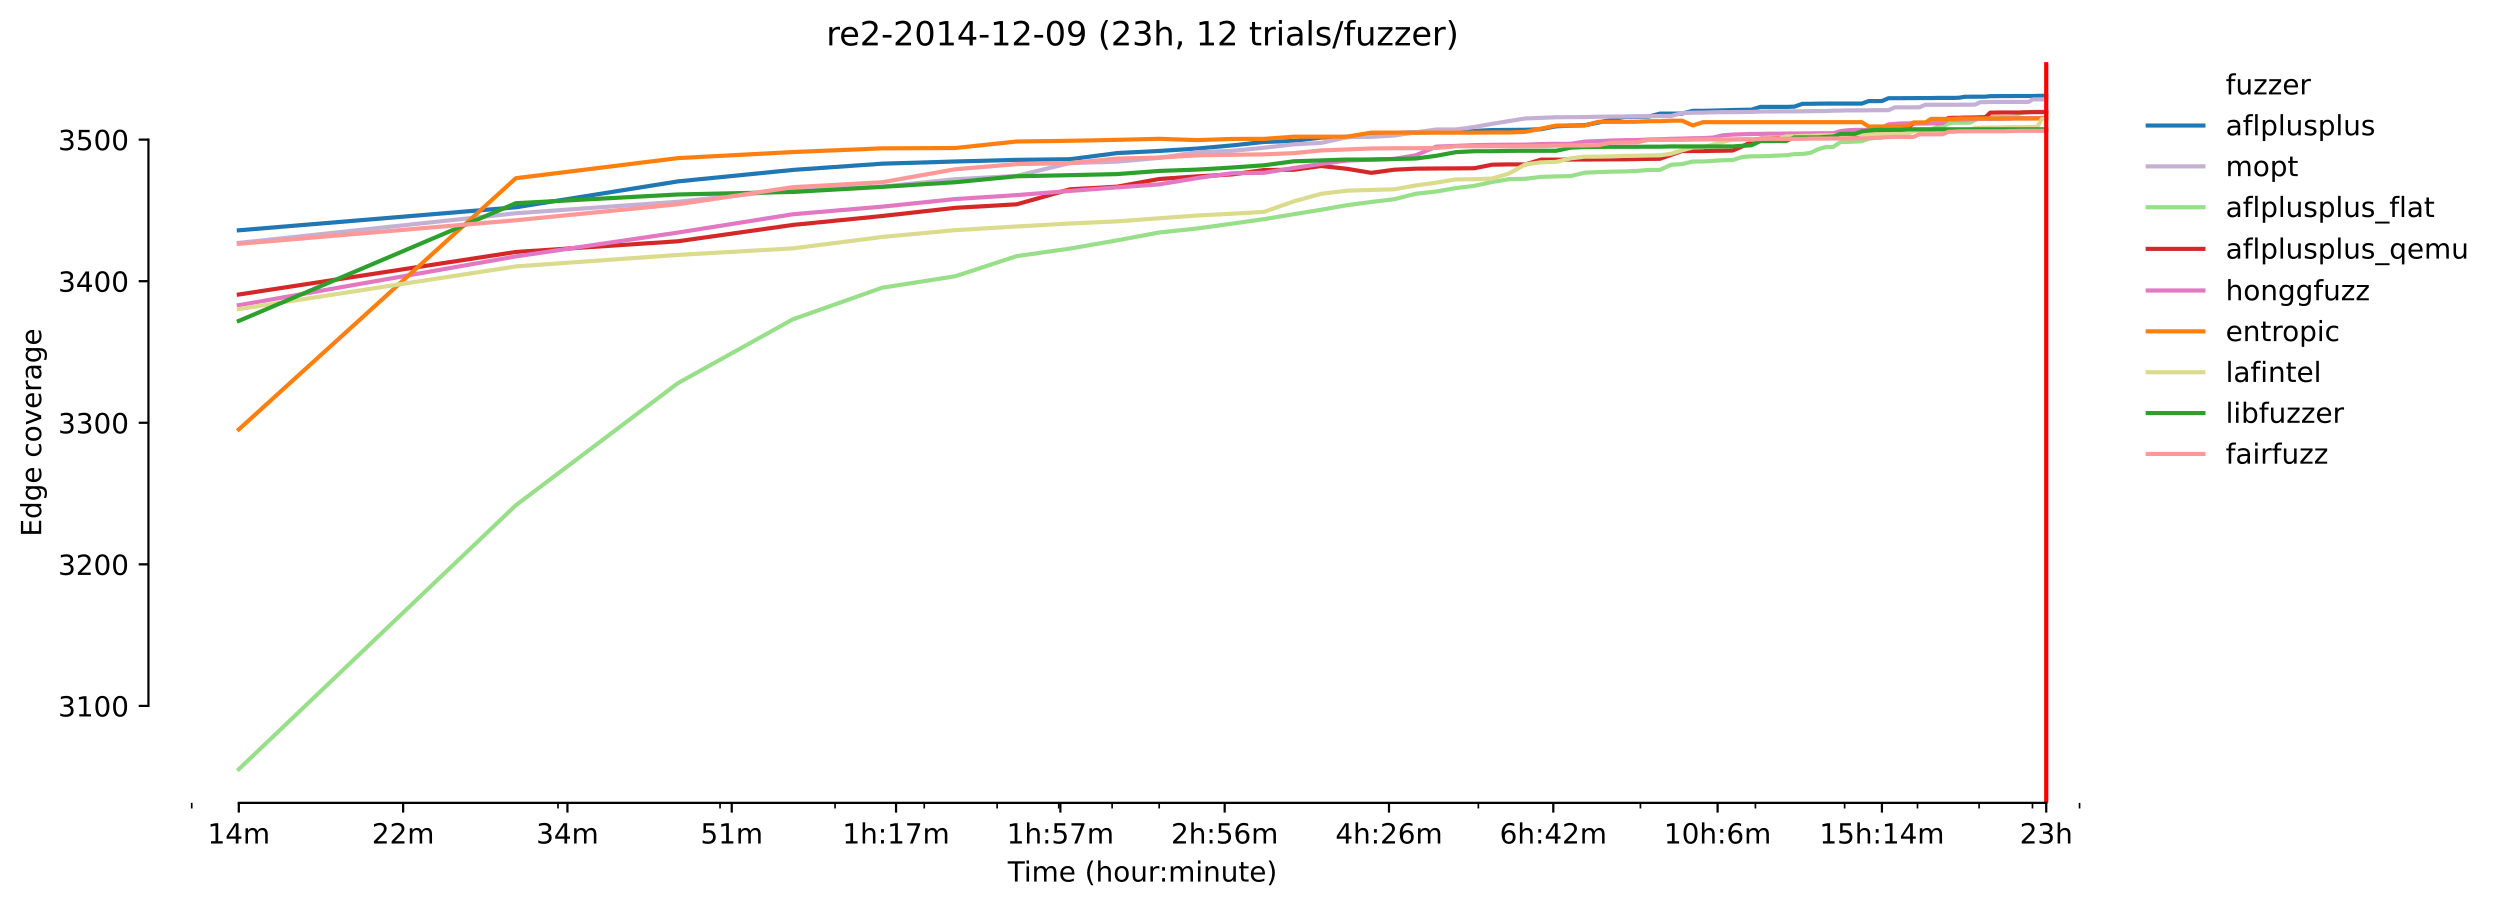 <?xml version="1.0" encoding="utf-8" standalone="no"?>
<!DOCTYPE svg PUBLIC "-//W3C//DTD SVG 1.1//EN"
  "http://www.w3.org/Graphics/SVG/1.1/DTD/svg11.dtd">
<!-- Created with matplotlib (https://matplotlib.org/) -->
<svg height="325.986pt" version="1.1" viewBox="0 0 898.121 325.986" width="898.121pt" xmlns="http://www.w3.org/2000/svg" xmlns:xlink="http://www.w3.org/1999/xlink">
 <defs>
  <style type="text/css">*{stroke-linecap:butt;stroke-linejoin:round;}</style>
 </defs>
 <g id="figure_1">
  <g id="patch_1">
   <path d="M 0 325.986 
L 898.121 325.986 
L 898.121 0 
L 0 0 
z
" style="fill:#ffffff;"/>
  </g>
  <g id="axes_1">
   <g id="patch_2">
    <path d="M 53.328 288.43 
L 767.568 288.43 
L 767.568 22.318 
L 53.328 22.318 
z
" style="fill:#ffffff;"/>
   </g>
   <g id="matplotlib.axis_1">
    <g id="xtick_1">
     <g id="line2d_1">
      <defs>
       <path d="M 0 0 
L 0 3.5 
" id="m99aea143a4" style="stroke:#000000;stroke-width:0.8;"/>
      </defs>
      <g>
       <use style="stroke:#000000;stroke-width:0.8;" x="85.794" xlink:href="#m99aea143a4" y="288.43"/>
      </g>
     </g>
     <g id="text_1">
      <!-- 14m -->
      <g transform="translate(74.561 303.029)scale(0.1 -0.1)">
       <defs>
        <path d="M 12.406 8.297 
L 28.516 8.297 
L 28.516 63.922 
L 10.984 60.406 
L 10.984 69.391 
L 28.422 72.906 
L 38.281 72.906 
L 38.281 8.297 
L 54.391 8.297 
L 54.391 0 
L 12.406 0 
z
" id="DejaVuSans-49"/>
        <path d="M 37.797 64.312 
L 12.891 25.391 
L 37.797 25.391 
z
M 35.203 72.906 
L 47.609 72.906 
L 47.609 25.391 
L 58.016 25.391 
L 58.016 17.188 
L 47.609 17.188 
L 47.609 0 
L 37.797 0 
L 37.797 17.188 
L 4.891 17.188 
L 4.891 26.703 
z
" id="DejaVuSans-52"/>
        <path d="M 52 44.188 
Q 55.375 50.25 60.062 53.125 
Q 64.75 56 71.094 56 
Q 79.641 56 84.281 50.016 
Q 88.922 44.047 88.922 33.016 
L 88.922 0 
L 79.891 0 
L 79.891 32.719 
Q 79.891 40.578 77.094 44.375 
Q 74.312 48.188 68.609 48.188 
Q 61.625 48.188 57.562 43.547 
Q 53.516 38.922 53.516 30.906 
L 53.516 0 
L 44.484 0 
L 44.484 32.719 
Q 44.484 40.625 41.703 44.406 
Q 38.922 48.188 33.109 48.188 
Q 26.219 48.188 22.156 43.531 
Q 18.109 38.875 18.109 30.906 
L 18.109 0 
L 9.078 0 
L 9.078 54.688 
L 18.109 54.688 
L 18.109 46.188 
Q 21.188 51.219 25.484 53.609 
Q 29.781 56 35.688 56 
Q 41.656 56 45.828 52.969 
Q 50 49.953 52 44.188 
z
" id="DejaVuSans-109"/>
       </defs>
       <use xlink:href="#DejaVuSans-49"/>
       <use x="63.623" xlink:href="#DejaVuSans-52"/>
       <use x="127.246" xlink:href="#DejaVuSans-109"/>
      </g>
     </g>
    </g>
    <g id="xtick_2">
     <g id="line2d_2">
      <g>
       <use style="stroke:#000000;stroke-width:0.8;" x="144.822" xlink:href="#m99aea143a4" y="288.43"/>
      </g>
     </g>
     <g id="text_2">
      <!-- 22m -->
      <g transform="translate(133.589 303.029)scale(0.1 -0.1)">
       <defs>
        <path d="M 19.188 8.297 
L 53.609 8.297 
L 53.609 0 
L 7.328 0 
L 7.328 8.297 
Q 12.938 14.109 22.625 23.891 
Q 32.328 33.688 34.812 36.531 
Q 39.547 41.844 41.422 45.531 
Q 43.312 49.219 43.312 52.781 
Q 43.312 58.594 39.234 62.25 
Q 35.156 65.922 28.609 65.922 
Q 23.969 65.922 18.812 64.312 
Q 13.672 62.703 7.812 59.422 
L 7.812 69.391 
Q 13.766 71.781 18.938 73 
Q 24.125 74.219 28.422 74.219 
Q 39.75 74.219 46.484 68.547 
Q 53.219 62.891 53.219 53.422 
Q 53.219 48.922 51.531 44.891 
Q 49.859 40.875 45.406 35.406 
Q 44.188 33.984 37.641 27.219 
Q 31.109 20.453 19.188 8.297 
z
" id="DejaVuSans-50"/>
       </defs>
       <use xlink:href="#DejaVuSans-50"/>
       <use x="63.623" xlink:href="#DejaVuSans-50"/>
       <use x="127.246" xlink:href="#DejaVuSans-109"/>
      </g>
     </g>
    </g>
    <g id="xtick_3">
     <g id="line2d_3">
      <g>
       <use style="stroke:#000000;stroke-width:0.8;" x="203.85" xlink:href="#m99aea143a4" y="288.43"/>
      </g>
     </g>
     <g id="text_3">
      <!-- 34m -->
      <g transform="translate(192.617 303.029)scale(0.1 -0.1)">
       <defs>
        <path d="M 40.578 39.312 
Q 47.656 37.797 51.625 33 
Q 55.609 28.219 55.609 21.188 
Q 55.609 10.406 48.188 4.484 
Q 40.766 -1.422 27.094 -1.422 
Q 22.516 -1.422 17.656 -0.516 
Q 12.797 0.391 7.625 2.203 
L 7.625 11.719 
Q 11.719 9.328 16.594 8.109 
Q 21.484 6.891 26.812 6.891 
Q 36.078 6.891 40.938 10.547 
Q 45.797 14.203 45.797 21.188 
Q 45.797 27.641 41.281 31.266 
Q 36.766 34.906 28.719 34.906 
L 20.219 34.906 
L 20.219 43.016 
L 29.109 43.016 
Q 36.375 43.016 40.234 45.922 
Q 44.094 48.828 44.094 54.297 
Q 44.094 59.906 40.109 62.906 
Q 36.141 65.922 28.719 65.922 
Q 24.656 65.922 20.016 65.031 
Q 15.375 64.156 9.812 62.312 
L 9.812 71.094 
Q 15.438 72.656 20.344 73.438 
Q 25.25 74.219 29.594 74.219 
Q 40.828 74.219 47.359 69.109 
Q 53.906 64.016 53.906 55.328 
Q 53.906 49.266 50.438 45.094 
Q 46.969 40.922 40.578 39.312 
z
" id="DejaVuSans-51"/>
       </defs>
       <use xlink:href="#DejaVuSans-51"/>
       <use x="63.623" xlink:href="#DejaVuSans-52"/>
       <use x="127.246" xlink:href="#DejaVuSans-109"/>
      </g>
     </g>
    </g>
    <g id="xtick_4">
     <g id="line2d_4">
      <g>
       <use style="stroke:#000000;stroke-width:0.8;" x="262.878" xlink:href="#m99aea143a4" y="288.43"/>
      </g>
     </g>
     <g id="text_4">
      <!-- 51m -->
      <g transform="translate(251.646 303.029)scale(0.1 -0.1)">
       <defs>
        <path d="M 10.797 72.906 
L 49.516 72.906 
L 49.516 64.594 
L 19.828 64.594 
L 19.828 46.734 
Q 21.969 47.469 24.109 47.828 
Q 26.266 48.188 28.422 48.188 
Q 40.625 48.188 47.75 41.5 
Q 54.891 34.812 54.891 23.391 
Q 54.891 11.625 47.562 5.094 
Q 40.234 -1.422 26.906 -1.422 
Q 22.312 -1.422 17.547 -0.641 
Q 12.797 0.141 7.719 1.703 
L 7.719 11.625 
Q 12.109 9.234 16.797 8.062 
Q 21.484 6.891 26.703 6.891 
Q 35.156 6.891 40.078 11.328 
Q 45.016 15.766 45.016 23.391 
Q 45.016 31 40.078 35.438 
Q 35.156 39.891 26.703 39.891 
Q 22.75 39.891 18.812 39.016 
Q 14.891 38.141 10.797 36.281 
z
" id="DejaVuSans-53"/>
       </defs>
       <use xlink:href="#DejaVuSans-53"/>
       <use x="63.623" xlink:href="#DejaVuSans-49"/>
       <use x="127.246" xlink:href="#DejaVuSans-109"/>
      </g>
     </g>
    </g>
    <g id="xtick_5">
     <g id="line2d_5">
      <g>
       <use style="stroke:#000000;stroke-width:0.8;" x="321.907" xlink:href="#m99aea143a4" y="288.43"/>
      </g>
     </g>
     <g id="text_5">
      <!-- 1h:17m -->
      <g transform="translate(302.639 303.029)scale(0.1 -0.1)">
       <defs>
        <path d="M 54.891 33.016 
L 54.891 0 
L 45.906 0 
L 45.906 32.719 
Q 45.906 40.484 42.875 44.328 
Q 39.844 48.188 33.797 48.188 
Q 26.516 48.188 22.312 43.547 
Q 18.109 38.922 18.109 30.906 
L 18.109 0 
L 9.078 0 
L 9.078 75.984 
L 18.109 75.984 
L 18.109 46.188 
Q 21.344 51.125 25.703 53.562 
Q 30.078 56 35.797 56 
Q 45.219 56 50.047 50.172 
Q 54.891 44.344 54.891 33.016 
z
" id="DejaVuSans-104"/>
        <path d="M 11.719 12.406 
L 22.016 12.406 
L 22.016 0 
L 11.719 0 
z
M 11.719 51.703 
L 22.016 51.703 
L 22.016 39.312 
L 11.719 39.312 
z
" id="DejaVuSans-58"/>
        <path d="M 8.203 72.906 
L 55.078 72.906 
L 55.078 68.703 
L 28.609 0 
L 18.312 0 
L 43.219 64.594 
L 8.203 64.594 
z
" id="DejaVuSans-55"/>
       </defs>
       <use xlink:href="#DejaVuSans-49"/>
       <use x="63.623" xlink:href="#DejaVuSans-104"/>
       <use x="127.002" xlink:href="#DejaVuSans-58"/>
       <use x="160.693" xlink:href="#DejaVuSans-49"/>
       <use x="224.316" xlink:href="#DejaVuSans-55"/>
       <use x="287.939" xlink:href="#DejaVuSans-109"/>
      </g>
     </g>
    </g>
    <g id="xtick_6">
     <g id="line2d_6">
      <g>
       <use style="stroke:#000000;stroke-width:0.8;" x="380.935" xlink:href="#m99aea143a4" y="288.43"/>
      </g>
     </g>
     <g id="text_6">
      <!-- 1h:57m -->
      <g transform="translate(361.668 303.029)scale(0.1 -0.1)">
       <use xlink:href="#DejaVuSans-49"/>
       <use x="63.623" xlink:href="#DejaVuSans-104"/>
       <use x="127.002" xlink:href="#DejaVuSans-58"/>
       <use x="160.693" xlink:href="#DejaVuSans-53"/>
       <use x="224.316" xlink:href="#DejaVuSans-55"/>
       <use x="287.939" xlink:href="#DejaVuSans-109"/>
      </g>
     </g>
    </g>
    <g id="xtick_7">
     <g id="line2d_7">
      <g>
       <use style="stroke:#000000;stroke-width:0.8;" x="439.963" xlink:href="#m99aea143a4" y="288.43"/>
      </g>
     </g>
     <g id="text_7">
      <!-- 2h:56m -->
      <g transform="translate(420.696 303.029)scale(0.1 -0.1)">
       <defs>
        <path d="M 33.016 40.375 
Q 26.375 40.375 22.484 35.828 
Q 18.609 31.297 18.609 23.391 
Q 18.609 15.531 22.484 10.953 
Q 26.375 6.391 33.016 6.391 
Q 39.656 6.391 43.531 10.953 
Q 47.406 15.531 47.406 23.391 
Q 47.406 31.297 43.531 35.828 
Q 39.656 40.375 33.016 40.375 
z
M 52.594 71.297 
L 52.594 62.312 
Q 48.875 64.062 45.094 64.984 
Q 41.312 65.922 37.594 65.922 
Q 27.828 65.922 22.672 59.328 
Q 17.531 52.734 16.797 39.406 
Q 19.672 43.656 24.016 45.922 
Q 28.375 48.188 33.594 48.188 
Q 44.578 48.188 50.953 41.516 
Q 57.328 34.859 57.328 23.391 
Q 57.328 12.156 50.688 5.359 
Q 44.047 -1.422 33.016 -1.422 
Q 20.359 -1.422 13.672 8.266 
Q 6.984 17.969 6.984 36.375 
Q 6.984 53.656 15.188 63.938 
Q 23.391 74.219 37.203 74.219 
Q 40.922 74.219 44.703 73.484 
Q 48.484 72.75 52.594 71.297 
z
" id="DejaVuSans-54"/>
       </defs>
       <use xlink:href="#DejaVuSans-50"/>
       <use x="63.623" xlink:href="#DejaVuSans-104"/>
       <use x="127.002" xlink:href="#DejaVuSans-58"/>
       <use x="160.693" xlink:href="#DejaVuSans-53"/>
       <use x="224.316" xlink:href="#DejaVuSans-54"/>
       <use x="287.939" xlink:href="#DejaVuSans-109"/>
      </g>
     </g>
    </g>
    <g id="xtick_8">
     <g id="line2d_8">
      <g>
       <use style="stroke:#000000;stroke-width:0.8;" x="498.991" xlink:href="#m99aea143a4" y="288.43"/>
      </g>
     </g>
     <g id="text_8">
      <!-- 4h:26m -->
      <g transform="translate(479.724 303.029)scale(0.1 -0.1)">
       <use xlink:href="#DejaVuSans-52"/>
       <use x="63.623" xlink:href="#DejaVuSans-104"/>
       <use x="127.002" xlink:href="#DejaVuSans-58"/>
       <use x="160.693" xlink:href="#DejaVuSans-50"/>
       <use x="224.316" xlink:href="#DejaVuSans-54"/>
       <use x="287.939" xlink:href="#DejaVuSans-109"/>
      </g>
     </g>
    </g>
    <g id="xtick_9">
     <g id="line2d_9">
      <g>
       <use style="stroke:#000000;stroke-width:0.8;" x="558.02" xlink:href="#m99aea143a4" y="288.43"/>
      </g>
     </g>
     <g id="text_9">
      <!-- 6h:42m -->
      <g transform="translate(538.752 303.029)scale(0.1 -0.1)">
       <use xlink:href="#DejaVuSans-54"/>
       <use x="63.623" xlink:href="#DejaVuSans-104"/>
       <use x="127.002" xlink:href="#DejaVuSans-58"/>
       <use x="160.693" xlink:href="#DejaVuSans-52"/>
       <use x="224.316" xlink:href="#DejaVuSans-50"/>
       <use x="287.939" xlink:href="#DejaVuSans-109"/>
      </g>
     </g>
    </g>
    <g id="xtick_10">
     <g id="line2d_10">
      <g>
       <use style="stroke:#000000;stroke-width:0.8;" x="617.048" xlink:href="#m99aea143a4" y="288.43"/>
      </g>
     </g>
     <g id="text_10">
      <!-- 10h:6m -->
      <g transform="translate(597.781 303.029)scale(0.1 -0.1)">
       <defs>
        <path d="M 31.781 66.406 
Q 24.172 66.406 20.328 58.906 
Q 16.5 51.422 16.5 36.375 
Q 16.5 21.391 20.328 13.891 
Q 24.172 6.391 31.781 6.391 
Q 39.453 6.391 43.281 13.891 
Q 47.125 21.391 47.125 36.375 
Q 47.125 51.422 43.281 58.906 
Q 39.453 66.406 31.781 66.406 
z
M 31.781 74.219 
Q 44.047 74.219 50.516 64.516 
Q 56.984 54.828 56.984 36.375 
Q 56.984 17.969 50.516 8.266 
Q 44.047 -1.422 31.781 -1.422 
Q 19.531 -1.422 13.062 8.266 
Q 6.594 17.969 6.594 36.375 
Q 6.594 54.828 13.062 64.516 
Q 19.531 74.219 31.781 74.219 
z
" id="DejaVuSans-48"/>
       </defs>
       <use xlink:href="#DejaVuSans-49"/>
       <use x="63.623" xlink:href="#DejaVuSans-48"/>
       <use x="127.246" xlink:href="#DejaVuSans-104"/>
       <use x="190.625" xlink:href="#DejaVuSans-58"/>
       <use x="224.316" xlink:href="#DejaVuSans-54"/>
       <use x="287.939" xlink:href="#DejaVuSans-109"/>
      </g>
     </g>
    </g>
    <g id="xtick_11">
     <g id="line2d_11">
      <g>
       <use style="stroke:#000000;stroke-width:0.8;" x="676.076" xlink:href="#m99aea143a4" y="288.43"/>
      </g>
     </g>
     <g id="text_11">
      <!-- 15h:14m -->
      <g transform="translate(653.628 303.029)scale(0.1 -0.1)">
       <use xlink:href="#DejaVuSans-49"/>
       <use x="63.623" xlink:href="#DejaVuSans-53"/>
       <use x="127.246" xlink:href="#DejaVuSans-104"/>
       <use x="190.625" xlink:href="#DejaVuSans-58"/>
       <use x="224.316" xlink:href="#DejaVuSans-49"/>
       <use x="287.939" xlink:href="#DejaVuSans-52"/>
       <use x="351.562" xlink:href="#DejaVuSans-109"/>
      </g>
     </g>
    </g>
    <g id="xtick_12">
     <g id="line2d_12">
      <g>
       <use style="stroke:#000000;stroke-width:0.8;" x="735.104" xlink:href="#m99aea143a4" y="288.43"/>
      </g>
     </g>
     <g id="text_12">
      <!-- 23h -->
      <g transform="translate(725.573 303.029)scale(0.1 -0.1)">
       <use xlink:href="#DejaVuSans-50"/>
       <use x="63.623" xlink:href="#DejaVuSans-51"/>
       <use x="127.246" xlink:href="#DejaVuSans-104"/>
      </g>
     </g>
    </g>
    <g id="xtick_13">
     <g id="line2d_13">
      <defs>
       <path d="M 0 0 
L 0 2 
" id="m4ac1188269" style="stroke:#000000;stroke-width:0.6;"/>
      </defs>
      <g>
       <use style="stroke:#000000;stroke-width:0.6;" x="68.88" xlink:href="#m4ac1188269" y="288.43"/>
      </g>
     </g>
    </g>
    <g id="xtick_14">
     <g id="line2d_14">
      <g>
       <use style="stroke:#000000;stroke-width:0.6;" x="200.456" xlink:href="#m4ac1188269" y="288.43"/>
      </g>
     </g>
    </g>
    <g id="xtick_15">
     <g id="line2d_15">
      <g>
       <use style="stroke:#000000;stroke-width:0.6;" x="258.679" xlink:href="#m4ac1188269" y="288.43"/>
      </g>
     </g>
    </g>
    <g id="xtick_16">
     <g id="line2d_16">
      <g>
       <use style="stroke:#000000;stroke-width:0.6;" x="299.989" xlink:href="#m4ac1188269" y="288.43"/>
      </g>
     </g>
    </g>
    <g id="xtick_17">
     <g id="line2d_17">
      <g>
       <use style="stroke:#000000;stroke-width:0.6;" x="332.031" xlink:href="#m4ac1188269" y="288.43"/>
      </g>
     </g>
    </g>
    <g id="xtick_18">
     <g id="line2d_18">
      <g>
       <use style="stroke:#000000;stroke-width:0.6;" x="358.212" xlink:href="#m4ac1188269" y="288.43"/>
      </g>
     </g>
    </g>
    <g id="xtick_19">
     <g id="line2d_19">
      <g>
       <use style="stroke:#000000;stroke-width:0.6;" x="380.347" xlink:href="#m4ac1188269" y="288.43"/>
      </g>
     </g>
    </g>
    <g id="xtick_20">
     <g id="line2d_20">
      <g>
       <use style="stroke:#000000;stroke-width:0.6;" x="399.522" xlink:href="#m4ac1188269" y="288.43"/>
      </g>
     </g>
    </g>
    <g id="xtick_21">
     <g id="line2d_21">
      <g>
       <use style="stroke:#000000;stroke-width:0.6;" x="416.435" xlink:href="#m4ac1188269" y="288.43"/>
      </g>
     </g>
    </g>
    <g id="xtick_22">
     <g id="line2d_22">
      <g>
       <use style="stroke:#000000;stroke-width:0.6;" x="531.097" xlink:href="#m4ac1188269" y="288.43"/>
      </g>
     </g>
    </g>
    <g id="xtick_23">
     <g id="line2d_23">
      <g>
       <use style="stroke:#000000;stroke-width:0.6;" x="589.32" xlink:href="#m4ac1188269" y="288.43"/>
      </g>
     </g>
    </g>
    <g id="xtick_24">
     <g id="line2d_24">
      <g>
       <use style="stroke:#000000;stroke-width:0.6;" x="630.63" xlink:href="#m4ac1188269" y="288.43"/>
      </g>
     </g>
    </g>
    <g id="xtick_25">
     <g id="line2d_25">
      <g>
       <use style="stroke:#000000;stroke-width:0.6;" x="662.672" xlink:href="#m4ac1188269" y="288.43"/>
      </g>
     </g>
    </g>
    <g id="xtick_26">
     <g id="line2d_26">
      <g>
       <use style="stroke:#000000;stroke-width:0.6;" x="688.853" xlink:href="#m4ac1188269" y="288.43"/>
      </g>
     </g>
    </g>
    <g id="xtick_27">
     <g id="line2d_27">
      <g>
       <use style="stroke:#000000;stroke-width:0.6;" x="710.988" xlink:href="#m4ac1188269" y="288.43"/>
      </g>
     </g>
    </g>
    <g id="xtick_28">
     <g id="line2d_28">
      <g>
       <use style="stroke:#000000;stroke-width:0.6;" x="730.163" xlink:href="#m4ac1188269" y="288.43"/>
      </g>
     </g>
    </g>
    <g id="xtick_29">
     <g id="line2d_29">
      <g>
       <use style="stroke:#000000;stroke-width:0.6;" x="747.076" xlink:href="#m4ac1188269" y="288.43"/>
      </g>
     </g>
    </g>
    <g id="text_13">
     <!-- Time (hour:minute) -->
     <g transform="translate(362.041 316.707)scale(0.1 -0.1)">
      <defs>
       <path d="M -0.297 72.906 
L 61.375 72.906 
L 61.375 64.594 
L 35.5 64.594 
L 35.5 0 
L 25.594 0 
L 25.594 64.594 
L -0.297 64.594 
z
" id="DejaVuSans-84"/>
       <path d="M 9.422 54.688 
L 18.406 54.688 
L 18.406 0 
L 9.422 0 
z
M 9.422 75.984 
L 18.406 75.984 
L 18.406 64.594 
L 9.422 64.594 
z
" id="DejaVuSans-105"/>
       <path d="M 56.203 29.594 
L 56.203 25.203 
L 14.891 25.203 
Q 15.484 15.922 20.484 11.062 
Q 25.484 6.203 34.422 6.203 
Q 39.594 6.203 44.453 7.469 
Q 49.312 8.734 54.109 11.281 
L 54.109 2.781 
Q 49.266 0.734 44.188 -0.344 
Q 39.109 -1.422 33.891 -1.422 
Q 20.797 -1.422 13.156 6.188 
Q 5.516 13.812 5.516 26.812 
Q 5.516 40.234 12.766 48.109 
Q 20.016 56 32.328 56 
Q 43.359 56 49.781 48.891 
Q 56.203 41.797 56.203 29.594 
z
M 47.219 32.234 
Q 47.125 39.594 43.094 43.984 
Q 39.062 48.391 32.422 48.391 
Q 24.906 48.391 20.391 44.141 
Q 15.875 39.891 15.188 32.172 
z
" id="DejaVuSans-101"/>
       <path id="DejaVuSans-32"/>
       <path d="M 31 75.875 
Q 24.469 64.656 21.281 53.656 
Q 18.109 42.672 18.109 31.391 
Q 18.109 20.125 21.312 9.062 
Q 24.516 -2 31 -13.188 
L 23.188 -13.188 
Q 15.875 -1.703 12.234 9.375 
Q 8.594 20.453 8.594 31.391 
Q 8.594 42.281 12.203 53.312 
Q 15.828 64.359 23.188 75.875 
z
" id="DejaVuSans-40"/>
       <path d="M 30.609 48.391 
Q 23.391 48.391 19.188 42.75 
Q 14.984 37.109 14.984 27.297 
Q 14.984 17.484 19.156 11.844 
Q 23.344 6.203 30.609 6.203 
Q 37.797 6.203 41.984 11.859 
Q 46.188 17.531 46.188 27.297 
Q 46.188 37.016 41.984 42.703 
Q 37.797 48.391 30.609 48.391 
z
M 30.609 56 
Q 42.328 56 49.016 48.375 
Q 55.719 40.766 55.719 27.297 
Q 55.719 13.875 49.016 6.219 
Q 42.328 -1.422 30.609 -1.422 
Q 18.844 -1.422 12.172 6.219 
Q 5.516 13.875 5.516 27.297 
Q 5.516 40.766 12.172 48.375 
Q 18.844 56 30.609 56 
z
" id="DejaVuSans-111"/>
       <path d="M 8.5 21.578 
L 8.5 54.688 
L 17.484 54.688 
L 17.484 21.922 
Q 17.484 14.156 20.5 10.266 
Q 23.531 6.391 29.594 6.391 
Q 36.859 6.391 41.078 11.031 
Q 45.312 15.672 45.312 23.688 
L 45.312 54.688 
L 54.297 54.688 
L 54.297 0 
L 45.312 0 
L 45.312 8.406 
Q 42.047 3.422 37.719 1 
Q 33.406 -1.422 27.688 -1.422 
Q 18.266 -1.422 13.375 4.438 
Q 8.5 10.297 8.5 21.578 
z
M 31.109 56 
z
" id="DejaVuSans-117"/>
       <path d="M 41.109 46.297 
Q 39.594 47.172 37.812 47.578 
Q 36.031 48 33.891 48 
Q 26.266 48 22.188 43.047 
Q 18.109 38.094 18.109 28.812 
L 18.109 0 
L 9.078 0 
L 9.078 54.688 
L 18.109 54.688 
L 18.109 46.188 
Q 20.953 51.172 25.484 53.578 
Q 30.031 56 36.531 56 
Q 37.453 56 38.578 55.875 
Q 39.703 55.766 41.062 55.516 
z
" id="DejaVuSans-114"/>
       <path d="M 54.891 33.016 
L 54.891 0 
L 45.906 0 
L 45.906 32.719 
Q 45.906 40.484 42.875 44.328 
Q 39.844 48.188 33.797 48.188 
Q 26.516 48.188 22.312 43.547 
Q 18.109 38.922 18.109 30.906 
L 18.109 0 
L 9.078 0 
L 9.078 54.688 
L 18.109 54.688 
L 18.109 46.188 
Q 21.344 51.125 25.703 53.562 
Q 30.078 56 35.797 56 
Q 45.219 56 50.047 50.172 
Q 54.891 44.344 54.891 33.016 
z
" id="DejaVuSans-110"/>
       <path d="M 18.312 70.219 
L 18.312 54.688 
L 36.812 54.688 
L 36.812 47.703 
L 18.312 47.703 
L 18.312 18.016 
Q 18.312 11.328 20.141 9.422 
Q 21.969 7.516 27.594 7.516 
L 36.812 7.516 
L 36.812 0 
L 27.594 0 
Q 17.188 0 13.234 3.875 
Q 9.281 7.766 9.281 18.016 
L 9.281 47.703 
L 2.688 47.703 
L 2.688 54.688 
L 9.281 54.688 
L 9.281 70.219 
z
" id="DejaVuSans-116"/>
       <path d="M 8.016 75.875 
L 15.828 75.875 
Q 23.141 64.359 26.781 53.312 
Q 30.422 42.281 30.422 31.391 
Q 30.422 20.453 26.781 9.375 
Q 23.141 -1.703 15.828 -13.188 
L 8.016 -13.188 
Q 14.5 -2 17.703 9.062 
Q 20.906 20.125 20.906 31.391 
Q 20.906 42.672 17.703 53.656 
Q 14.5 64.656 8.016 75.875 
z
" id="DejaVuSans-41"/>
      </defs>
      <use xlink:href="#DejaVuSans-84"/>
      <use x="57.959" xlink:href="#DejaVuSans-105"/>
      <use x="85.742" xlink:href="#DejaVuSans-109"/>
      <use x="183.154" xlink:href="#DejaVuSans-101"/>
      <use x="244.678" xlink:href="#DejaVuSans-32"/>
      <use x="276.465" xlink:href="#DejaVuSans-40"/>
      <use x="315.479" xlink:href="#DejaVuSans-104"/>
      <use x="378.857" xlink:href="#DejaVuSans-111"/>
      <use x="440.039" xlink:href="#DejaVuSans-117"/>
      <use x="503.418" xlink:href="#DejaVuSans-114"/>
      <use x="542.781" xlink:href="#DejaVuSans-58"/>
      <use x="576.473" xlink:href="#DejaVuSans-109"/>
      <use x="673.885" xlink:href="#DejaVuSans-105"/>
      <use x="701.668" xlink:href="#DejaVuSans-110"/>
      <use x="765.047" xlink:href="#DejaVuSans-117"/>
      <use x="828.426" xlink:href="#DejaVuSans-116"/>
      <use x="867.635" xlink:href="#DejaVuSans-101"/>
      <use x="929.158" xlink:href="#DejaVuSans-41"/>
     </g>
    </g>
   </g>
   <g id="matplotlib.axis_2">
    <g id="ytick_1">
     <g id="line2d_30">
      <defs>
       <path d="M 0 0 
L -3.5 0 
" id="mfc6a08df3f" style="stroke:#000000;stroke-width:0.8;"/>
      </defs>
      <g>
       <use style="stroke:#000000;stroke-width:0.8;" x="53.328" xlink:href="#mfc6a08df3f" y="253.599"/>
      </g>
     </g>
     <g id="text_14">
      <!-- 3100 -->
      <g transform="translate(20.878 257.399)scale(0.1 -0.1)">
       <use xlink:href="#DejaVuSans-51"/>
       <use x="63.623" xlink:href="#DejaVuSans-49"/>
       <use x="127.246" xlink:href="#DejaVuSans-48"/>
       <use x="190.869" xlink:href="#DejaVuSans-48"/>
      </g>
     </g>
    </g>
    <g id="ytick_2">
     <g id="line2d_31">
      <g>
       <use style="stroke:#000000;stroke-width:0.8;" x="53.328" xlink:href="#mfc6a08df3f" y="202.738"/>
      </g>
     </g>
     <g id="text_15">
      <!-- 3200 -->
      <g transform="translate(20.878 206.538)scale(0.1 -0.1)">
       <use xlink:href="#DejaVuSans-51"/>
       <use x="63.623" xlink:href="#DejaVuSans-50"/>
       <use x="127.246" xlink:href="#DejaVuSans-48"/>
       <use x="190.869" xlink:href="#DejaVuSans-48"/>
      </g>
     </g>
    </g>
    <g id="ytick_3">
     <g id="line2d_32">
      <g>
       <use style="stroke:#000000;stroke-width:0.8;" x="53.328" xlink:href="#mfc6a08df3f" y="151.877"/>
      </g>
     </g>
     <g id="text_16">
      <!-- 3300 -->
      <g transform="translate(20.878 155.677)scale(0.1 -0.1)">
       <use xlink:href="#DejaVuSans-51"/>
       <use x="63.623" xlink:href="#DejaVuSans-51"/>
       <use x="127.246" xlink:href="#DejaVuSans-48"/>
       <use x="190.869" xlink:href="#DejaVuSans-48"/>
      </g>
     </g>
    </g>
    <g id="ytick_4">
     <g id="line2d_33">
      <g>
       <use style="stroke:#000000;stroke-width:0.8;" x="53.328" xlink:href="#mfc6a08df3f" y="101.017"/>
      </g>
     </g>
     <g id="text_17">
      <!-- 3400 -->
      <g transform="translate(20.878 104.816)scale(0.1 -0.1)">
       <use xlink:href="#DejaVuSans-51"/>
       <use x="63.623" xlink:href="#DejaVuSans-52"/>
       <use x="127.246" xlink:href="#DejaVuSans-48"/>
       <use x="190.869" xlink:href="#DejaVuSans-48"/>
      </g>
     </g>
    </g>
    <g id="ytick_5">
     <g id="line2d_34">
      <g>
       <use style="stroke:#000000;stroke-width:0.8;" x="53.328" xlink:href="#mfc6a08df3f" y="50.156"/>
      </g>
     </g>
     <g id="text_18">
      <!-- 3500 -->
      <g transform="translate(20.878 53.955)scale(0.1 -0.1)">
       <use xlink:href="#DejaVuSans-51"/>
       <use x="63.623" xlink:href="#DejaVuSans-53"/>
       <use x="127.246" xlink:href="#DejaVuSans-48"/>
       <use x="190.869" xlink:href="#DejaVuSans-48"/>
      </g>
     </g>
    </g>
    <g id="text_19">
     <!-- Edge coverage -->
     <g transform="translate(14.798 192.762)rotate(-90)scale(0.1 -0.1)">
      <defs>
       <path d="M 9.812 72.906 
L 55.906 72.906 
L 55.906 64.594 
L 19.672 64.594 
L 19.672 43.016 
L 54.391 43.016 
L 54.391 34.719 
L 19.672 34.719 
L 19.672 8.297 
L 56.781 8.297 
L 56.781 0 
L 9.812 0 
z
" id="DejaVuSans-69"/>
       <path d="M 45.406 46.391 
L 45.406 75.984 
L 54.391 75.984 
L 54.391 0 
L 45.406 0 
L 45.406 8.203 
Q 42.578 3.328 38.25 0.953 
Q 33.938 -1.422 27.875 -1.422 
Q 17.969 -1.422 11.734 6.484 
Q 5.516 14.406 5.516 27.297 
Q 5.516 40.188 11.734 48.094 
Q 17.969 56 27.875 56 
Q 33.938 56 38.25 53.625 
Q 42.578 51.266 45.406 46.391 
z
M 14.797 27.297 
Q 14.797 17.391 18.875 11.75 
Q 22.953 6.109 30.078 6.109 
Q 37.203 6.109 41.297 11.75 
Q 45.406 17.391 45.406 27.297 
Q 45.406 37.203 41.297 42.844 
Q 37.203 48.484 30.078 48.484 
Q 22.953 48.484 18.875 42.844 
Q 14.797 37.203 14.797 27.297 
z
" id="DejaVuSans-100"/>
       <path d="M 45.406 27.984 
Q 45.406 37.75 41.375 43.109 
Q 37.359 48.484 30.078 48.484 
Q 22.859 48.484 18.828 43.109 
Q 14.797 37.75 14.797 27.984 
Q 14.797 18.266 18.828 12.891 
Q 22.859 7.516 30.078 7.516 
Q 37.359 7.516 41.375 12.891 
Q 45.406 18.266 45.406 27.984 
z
M 54.391 6.781 
Q 54.391 -7.172 48.188 -13.984 
Q 42 -20.797 29.203 -20.797 
Q 24.469 -20.797 20.266 -20.094 
Q 16.062 -19.391 12.109 -17.922 
L 12.109 -9.188 
Q 16.062 -11.328 19.922 -12.344 
Q 23.781 -13.375 27.781 -13.375 
Q 36.625 -13.375 41.016 -8.766 
Q 45.406 -4.156 45.406 5.172 
L 45.406 9.625 
Q 42.625 4.781 38.281 2.391 
Q 33.938 0 27.875 0 
Q 17.828 0 11.672 7.656 
Q 5.516 15.328 5.516 27.984 
Q 5.516 40.672 11.672 48.328 
Q 17.828 56 27.875 56 
Q 33.938 56 38.281 53.609 
Q 42.625 51.219 45.406 46.391 
L 45.406 54.688 
L 54.391 54.688 
z
" id="DejaVuSans-103"/>
       <path d="M 48.781 52.594 
L 48.781 44.188 
Q 44.969 46.297 41.141 47.344 
Q 37.312 48.391 33.406 48.391 
Q 24.656 48.391 19.812 42.844 
Q 14.984 37.312 14.984 27.297 
Q 14.984 17.281 19.812 11.734 
Q 24.656 6.203 33.406 6.203 
Q 37.312 6.203 41.141 7.25 
Q 44.969 8.297 48.781 10.406 
L 48.781 2.094 
Q 45.016 0.344 40.984 -0.531 
Q 36.969 -1.422 32.422 -1.422 
Q 20.062 -1.422 12.781 6.344 
Q 5.516 14.109 5.516 27.297 
Q 5.516 40.672 12.859 48.328 
Q 20.219 56 33.016 56 
Q 37.156 56 41.109 55.141 
Q 45.062 54.297 48.781 52.594 
z
" id="DejaVuSans-99"/>
       <path d="M 2.984 54.688 
L 12.5 54.688 
L 29.594 8.797 
L 46.688 54.688 
L 56.203 54.688 
L 35.688 0 
L 23.484 0 
z
" id="DejaVuSans-118"/>
       <path d="M 34.281 27.484 
Q 23.391 27.484 19.188 25 
Q 14.984 22.516 14.984 16.5 
Q 14.984 11.719 18.141 8.906 
Q 21.297 6.109 26.703 6.109 
Q 34.188 6.109 38.703 11.406 
Q 43.219 16.703 43.219 25.484 
L 43.219 27.484 
z
M 52.203 31.203 
L 52.203 0 
L 43.219 0 
L 43.219 8.297 
Q 40.141 3.328 35.547 0.953 
Q 30.953 -1.422 24.312 -1.422 
Q 15.922 -1.422 10.953 3.297 
Q 6 8.016 6 15.922 
Q 6 25.141 12.172 29.828 
Q 18.359 34.516 30.609 34.516 
L 43.219 34.516 
L 43.219 35.406 
Q 43.219 41.609 39.141 45 
Q 35.062 48.391 27.688 48.391 
Q 23 48.391 18.547 47.266 
Q 14.109 46.141 10.016 43.891 
L 10.016 52.203 
Q 14.938 54.109 19.578 55.047 
Q 24.219 56 28.609 56 
Q 40.484 56 46.344 49.844 
Q 52.203 43.703 52.203 31.203 
z
" id="DejaVuSans-97"/>
      </defs>
      <use xlink:href="#DejaVuSans-69"/>
      <use x="63.184" xlink:href="#DejaVuSans-100"/>
      <use x="126.66" xlink:href="#DejaVuSans-103"/>
      <use x="190.137" xlink:href="#DejaVuSans-101"/>
      <use x="251.66" xlink:href="#DejaVuSans-32"/>
      <use x="283.447" xlink:href="#DejaVuSans-99"/>
      <use x="338.428" xlink:href="#DejaVuSans-111"/>
      <use x="399.609" xlink:href="#DejaVuSans-118"/>
      <use x="458.789" xlink:href="#DejaVuSans-101"/>
      <use x="520.312" xlink:href="#DejaVuSans-114"/>
      <use x="561.426" xlink:href="#DejaVuSans-97"/>
      <use x="622.705" xlink:href="#DejaVuSans-103"/>
      <use x="686.182" xlink:href="#DejaVuSans-101"/>
     </g>
    </g>
   </g>
   <g id="line2d_35">
    <path clip-path="url(#p03bea4388b)" d="M 85.794 82.732 
L 185.326 74.467 
L 243.55 65.16 
L 284.859 61.04 
L 316.902 58.802 
L 343.082 58.014 
L 365.218 57.429 
L 384.392 57.2 
L 401.305 54.987 
L 416.435 54.224 
L 430.121 53.36 
L 442.615 52.241 
L 454.109 50.995 
L 464.751 50.639 
L 474.658 49.418 
L 483.925 49.189 
L 492.631 48.147 
L 500.838 47.816 
L 508.602 47.613 
L 515.968 47.409 
L 522.974 47.333 
L 529.654 47.028 
L 536.037 46.722 
L 542.148 46.672 
L 548.01 46.621 
L 553.642 46.417 
L 559.061 45.375 
L 564.284 45.146 
L 569.323 44.968 
L 574.191 44.052 
L 578.899 42.959 
L 583.458 42.018 
L 587.877 41.967 
L 592.164 41.916 
L 596.326 40.823 
L 600.371 40.823 
L 604.306 40.797 
L 608.135 39.805 
L 611.865 39.805 
L 615.501 39.729 
L 619.046 39.627 
L 622.507 39.526 
L 625.885 39.449 
L 629.187 39.424 
L 632.414 38.407 
L 635.57 38.407 
L 638.658 38.407 
L 641.681 38.407 
L 644.642 38.305 
L 647.543 37.288 
L 650.387 37.288 
L 653.175 37.237 
L 655.91 37.211 
L 658.594 37.211 
L 661.229 37.211 
L 663.817 37.211 
L 666.358 37.211 
L 668.855 37.211 
L 671.31 36.321 
L 673.724 36.321 
L 676.097 36.296 
L 678.432 35.279 
L 680.73 35.279 
L 682.991 35.279 
L 685.217 35.253 
L 687.41 35.253 
L 689.569 35.228 
L 691.696 35.228 
L 693.793 35.228 
L 695.859 35.177 
L 697.896 35.177 
L 699.904 35.177 
L 701.885 35.177 
L 703.839 35.101 
L 705.766 34.77 
L 707.668 34.745 
L 709.545 34.745 
L 711.398 34.745 
L 713.227 34.719 
L 715.033 34.541 
L 716.817 34.541 
L 718.579 34.516 
L 720.32 34.516 
L 722.04 34.516 
L 723.739 34.49 
L 725.418 34.49 
L 727.078 34.49 
L 728.72 34.49 
L 730.342 34.49 
L 731.947 34.44 
L 733.533 34.414 
L 735.103 34.414 
" style="fill:none;stroke:#1f77b4;stroke-linecap:square;stroke-width:1.5;"/>
   </g>
   <g id="line2d_36">
    <path clip-path="url(#p03bea4388b)" d="M 85.794 87.259 
L 185.326 76.603 
L 243.55 72.484 
L 284.859 68.059 
L 316.902 67.041 
L 343.082 64.397 
L 365.218 63.176 
L 384.392 58.573 
L 401.305 58.064 
L 416.435 56.717 
L 430.121 54.682 
L 442.615 54.199 
L 454.109 53.08 
L 464.751 51.859 
L 474.658 51.325 
L 483.925 49.291 
L 492.631 49.164 
L 500.838 48.681 
L 508.602 47.536 
L 515.968 46.519 
L 522.974 46.519 
L 529.654 45.629 
L 536.037 44.485 
L 542.148 43.493 
L 548.01 42.552 
L 553.642 42.348 
L 559.061 42.12 
L 564.284 42.094 
L 569.323 42.069 
L 574.191 41.942 
L 578.899 41.891 
L 583.458 41.865 
L 587.877 41.814 
L 592.164 41.789 
L 596.326 41.687 
L 600.371 41.662 
L 604.306 40.619 
L 608.135 40.492 
L 611.865 40.441 
L 615.501 40.339 
L 619.046 40.289 
L 622.507 40.289 
L 625.885 40.238 
L 629.187 40.212 
L 632.414 40.06 
L 635.57 40.034 
L 638.658 40.034 
L 641.681 40.009 
L 644.642 40.009 
L 647.543 39.983 
L 650.387 39.933 
L 653.175 39.882 
L 655.91 39.882 
L 658.594 39.755 
L 661.229 39.729 
L 663.817 39.653 
L 666.358 39.653 
L 668.855 39.653 
L 671.31 39.627 
L 673.724 39.577 
L 676.097 39.577 
L 678.432 39.577 
L 680.73 38.559 
L 682.991 38.559 
L 685.217 38.559 
L 687.41 38.559 
L 689.569 38.534 
L 691.696 37.644 
L 693.793 37.644 
L 695.859 37.644 
L 697.896 37.644 
L 699.904 37.644 
L 701.885 37.644 
L 703.839 37.618 
L 705.766 37.618 
L 707.668 37.618 
L 709.545 37.593 
L 711.398 36.703 
L 713.227 36.703 
L 715.033 36.601 
L 716.817 36.601 
L 718.579 36.601 
L 720.32 36.601 
L 722.04 36.601 
L 723.739 36.601 
L 725.418 36.601 
L 727.078 36.601 
L 728.72 36.601 
L 730.342 35.711 
L 731.947 35.711 
L 733.533 35.711 
L 735.103 35.66 
" style="fill:none;stroke:#c5b0d5;stroke-linecap:square;stroke-width:1.5;"/>
   </g>
   <g id="line2d_37">
    <path clip-path="url(#p03bea4388b)" d="M 85.794 276.334 
L 185.326 181.504 
L 243.55 137.636 
L 284.859 114.698 
L 316.902 103.356 
L 343.082 99.262 
L 365.218 92.014 
L 384.392 89.293 
L 401.305 86.343 
L 416.435 83.52 
L 430.121 82.071 
L 442.615 80.342 
L 454.109 78.714 
L 464.751 76.959 
L 474.658 75.332 
L 483.925 73.704 
L 492.631 72.56 
L 500.838 71.568 
L 508.602 69.61 
L 515.968 68.796 
L 522.974 67.575 
L 529.654 66.762 
L 536.037 65.363 
L 542.148 64.371 
L 548.01 64.219 
L 553.642 63.532 
L 559.061 63.379 
L 564.284 63.252 
L 569.323 62.032 
L 574.191 61.828 
L 578.899 61.676 
L 583.458 61.599 
L 587.877 61.421 
L 592.164 61.065 
L 596.326 61.04 
L 600.371 59.183 
L 604.306 58.955 
L 608.135 58.014 
L 611.865 58.014 
L 615.501 57.785 
L 619.046 57.556 
L 622.507 57.48 
L 625.885 56.411 
L 629.187 56.157 
L 632.414 56.132 
L 635.57 56.055 
L 638.658 55.877 
L 641.681 55.776 
L 644.642 55.369 
L 647.543 55.318 
L 650.387 54.911 
L 653.175 53.614 
L 655.91 52.8 
L 658.594 52.775 
L 661.229 50.995 
L 663.817 50.969 
L 666.358 50.868 
L 668.855 50.74 
L 671.31 49.8 
L 673.724 49.494 
L 676.097 49.444 
L 678.432 46.646 
L 680.73 46.646 
L 682.991 46.621 
L 685.217 46.57 
L 687.41 46.519 
L 689.569 46.494 
L 691.696 46.494 
L 693.793 46.392 
L 695.859 45.705 
L 697.896 45.553 
L 699.904 44.357 
L 701.885 44.078 
L 703.839 44.078 
L 705.766 44.078 
L 707.668 44.078 
L 709.545 43.137 
L 711.398 42.221 
L 713.227 42.17 
L 715.033 42.018 
L 716.817 42.018 
L 718.579 42.018 
L 720.32 42.018 
L 722.04 41.942 
L 723.739 41.84 
L 725.418 40.797 
L 727.078 40.289 
L 728.72 40.263 
L 730.342 40.161 
L 731.947 40.111 
L 733.533 40.085 
L 735.103 40.06 
" style="fill:none;stroke:#98df8a;stroke-linecap:square;stroke-width:1.5;"/>
   </g>
   <g id="line2d_38">
    <path clip-path="url(#p03bea4388b)" d="M 85.794 105.797 
L 185.326 90.514 
L 243.55 86.674 
L 284.859 80.799 
L 316.902 77.595 
L 343.082 74.671 
L 365.218 73.399 
L 384.392 68.013 
L 401.305 67.053 
L 416.435 64.307 
L 430.121 63.35 
L 442.615 62.661 
L 454.109 61.076 
L 464.751 60.986 
L 474.658 59.64 
L 483.925 60.646 
L 492.631 62.091 
L 500.838 60.972 
L 508.602 60.599 
L 515.968 60.531 
L 522.974 60.497 
L 529.654 60.437 
L 536.037 59.165 
L 542.148 59.056 
L 548.01 59.056 
L 553.642 57.349 
L 559.061 57.354 
L 564.284 57.315 
L 569.323 57.315 
L 574.191 57.276 
L 578.899 57.237 
L 583.458 57.237 
L 587.877 57.159 
L 592.164 57.08 
L 596.326 57.041 
L 600.371 55.633 
L 604.306 54.264 
L 608.135 54.264 
L 611.865 54.264 
L 615.501 54.185 
L 619.046 54.146 
L 622.507 54.068 
L 625.885 52.62 
L 629.187 50.977 
L 632.414 49.817 
L 635.57 49.817 
L 638.658 49.732 
L 641.681 49.562 
L 644.642 49.477 
L 647.543 49.477 
L 650.387 49.435 
L 653.175 49.435 
L 655.91 49.435 
L 658.594 49.435 
L 661.229 49.35 
L 663.817 49.35 
L 666.358 49.096 
L 668.855 47.655 
L 671.31 47.57 
L 673.724 47.57 
L 676.097 47.57 
L 678.432 47.57 
L 680.73 45.917 
L 682.991 45.917 
L 685.217 45.917 
L 687.41 44.307 
L 689.569 44.264 
L 691.696 44.264 
L 693.793 44.264 
L 695.859 44.264 
L 697.896 44.095 
L 699.904 42.399 
L 701.885 42.315 
L 703.839 42.315 
L 705.766 42.23 
L 707.668 42.23 
L 709.545 42.187 
L 711.398 42.145 
L 713.227 42.145 
L 715.033 40.45 
L 716.817 40.45 
L 718.579 40.407 
L 720.32 40.407 
L 722.04 40.407 
L 723.739 40.407 
L 725.418 40.407 
L 727.078 40.365 
L 728.72 40.322 
L 730.342 40.28 
L 731.947 40.28 
L 733.533 40.28 
L 735.103 40.28 
" style="fill:none;stroke:#d62728;stroke-linecap:square;stroke-width:1.5;"/>
   </g>
   <g id="line2d_39">
    <path clip-path="url(#p03bea4388b)" d="M 85.794 109.637 
L 185.326 92.116 
L 243.55 83.546 
L 284.859 76.959 
L 316.902 74.238 
L 343.082 71.517 
L 365.218 70.093 
L 384.392 68.593 
L 401.305 67.321 
L 416.435 66.228 
L 430.121 63.964 
L 442.615 62.235 
L 454.109 62.082 
L 464.751 60.353 
L 474.658 58.853 
L 483.925 57.683 
L 492.631 57.352 
L 500.838 57.098 
L 508.602 55.776 
L 515.968 52.673 
L 522.974 52.419 
L 529.654 52.139 
L 536.037 52.037 
L 542.148 51.987 
L 548.01 51.961 
L 553.642 51.758 
L 559.061 51.656 
L 564.284 51.656 
L 569.323 50.868 
L 574.191 50.69 
L 578.899 50.486 
L 583.458 50.359 
L 587.877 50.334 
L 592.164 50.13 
L 596.326 50.028 
L 600.371 49.876 
L 604.306 49.8 
L 608.135 49.672 
L 611.865 49.622 
L 615.501 49.418 
L 619.046 48.579 
L 622.507 48.35 
L 625.885 48.223 
L 629.187 48.121 
L 632.414 48.096 
L 635.57 48.019 
L 638.658 48.019 
L 641.681 47.994 
L 644.642 47.943 
L 647.543 47.943 
L 650.387 47.918 
L 653.175 47.867 
L 655.91 47.867 
L 658.594 47.867 
L 661.229 47.104 
L 663.817 46.799 
L 666.358 46.672 
L 668.855 46.672 
L 671.31 46.646 
L 673.724 46.646 
L 676.097 45.858 
L 678.432 44.688 
L 680.73 44.51 
L 682.991 44.332 
L 685.217 44.332 
L 687.41 44.256 
L 689.569 44.256 
L 691.696 44.256 
L 693.793 44.179 
L 695.859 44.129 
L 697.896 44.129 
L 699.904 42.959 
L 701.885 42.959 
L 703.839 42.959 
L 705.766 42.933 
L 707.668 42.857 
L 709.545 42.704 
L 711.398 42.704 
L 713.227 42.704 
L 715.033 42.704 
L 716.817 42.704 
L 718.579 42.704 
L 720.32 42.628 
L 722.04 42.628 
L 723.739 42.45 
L 725.418 42.45 
L 727.078 42.45 
L 728.72 42.45 
L 730.342 42.399 
L 731.947 42.399 
L 733.533 42.374 
L 735.103 42.221 
" style="fill:none;stroke:#e377c2;stroke-linecap:square;stroke-width:1.5;"/>
   </g>
   <g id="line2d_40">
    <path clip-path="url(#p03bea4388b)" d="M 85.794 154.268 
L 185.326 64.015 
L 243.55 56.794 
L 284.859 54.62 
L 316.902 53.292 
L 343.082 53.179 
L 365.218 50.834 
L 384.392 50.579 
L 401.305 50.24 
L 416.435 49.873 
L 430.121 50.335 
L 442.615 49.916 
L 454.109 49.886 
L 464.751 49.107 
L 474.658 49.107 
L 483.925 49.107 
L 492.631 47.644 
L 500.838 47.644 
L 508.602 47.644 
L 515.968 47.644 
L 522.974 47.644 
L 529.654 47.644 
L 536.037 47.581 
L 542.148 47.581 
L 548.01 47.358 
L 553.642 46.214 
L 559.061 45.101 
L 564.284 45.101 
L 569.323 45.101 
L 574.191 43.766 
L 578.899 43.766 
L 583.458 43.766 
L 587.877 43.734 
L 592.164 43.544 
L 596.326 43.544 
L 600.371 43.353 
L 604.306 43.353 
L 608.135 45.069 
L 611.865 43.883 
L 615.501 43.883 
L 619.046 43.883 
L 622.507 43.883 
L 625.885 43.883 
L 629.187 43.883 
L 632.414 43.883 
L 635.57 43.883 
L 638.658 43.883 
L 641.681 43.883 
L 644.642 43.883 
L 647.543 43.883 
L 650.387 43.883 
L 653.175 43.883 
L 655.91 43.883 
L 658.594 43.883 
L 661.229 43.883 
L 663.817 43.883 
L 666.358 43.883 
L 668.855 43.883 
L 671.31 45.433 
L 673.724 45.433 
L 676.097 45.433 
L 678.432 45.433 
L 680.73 45.433 
L 682.991 45.433 
L 685.217 45.433 
L 687.41 43.98 
L 689.569 43.98 
L 691.696 43.98 
L 693.793 42.708 
L 695.859 42.708 
L 697.896 42.708 
L 699.904 42.708 
L 701.885 42.708 
L 703.839 42.563 
L 705.766 42.563 
L 707.668 42.563 
L 709.545 42.563 
L 711.398 42.563 
L 713.227 42.563 
L 715.033 42.563 
L 716.817 42.563 
L 718.579 42.563 
L 720.32 42.563 
L 722.04 42.563 
L 723.739 42.563 
L 725.418 42.563 
L 727.078 42.563 
L 728.72 42.563 
L 730.342 42.563 
L 731.947 42.563 
L 733.533 42.563 
L 735.103 42.563 
" style="fill:none;stroke:#ff7f0e;stroke-linecap:square;stroke-width:1.5;"/>
   </g>
   <g id="line2d_41">
    <path clip-path="url(#p03bea4388b)" d="M 85.794 111.036 
L 185.326 95.702 
L 243.55 91.582 
L 284.859 89.217 
L 316.902 85.122 
L 343.082 82.681 
L 365.218 81.359 
L 384.392 80.291 
L 401.305 79.528 
L 416.435 78.409 
L 430.121 77.417 
L 442.615 76.781 
L 454.109 76.095 
L 464.751 72.356 
L 474.658 69.61 
L 483.925 68.491 
L 492.631 68.237 
L 500.838 68.008 
L 508.602 66.635 
L 515.968 65.617 
L 522.974 64.448 
L 529.654 64.397 
L 536.037 64.142 
L 542.148 62.311 
L 548.01 59.031 
L 553.642 58.319 
L 559.061 58.166 
L 564.284 56.869 
L 569.323 56.284 
L 574.191 56.259 
L 578.899 56.183 
L 583.458 56.005 
L 587.877 55.954 
L 592.164 55.852 
L 596.326 55.801 
L 600.371 55.216 
L 604.306 53.996 
L 608.135 52.978 
L 611.865 52.902 
L 615.501 51.91 
L 619.046 50.995 
L 622.507 50.105 
L 625.885 50.105 
L 629.187 50.105 
L 632.414 50.105 
L 635.57 50.054 
L 638.658 50.054 
L 641.681 48.986 
L 644.642 48.96 
L 647.543 48.808 
L 650.387 48.782 
L 653.175 48.655 
L 655.91 48.63 
L 658.594 48.63 
L 661.229 48.553 
L 663.817 48.452 
L 666.358 48.274 
L 668.855 48.223 
L 671.31 48.223 
L 673.724 48.223 
L 676.097 48.197 
L 678.432 48.147 
L 680.73 48.096 
L 682.991 48.07 
L 685.217 48.019 
L 687.41 47.129 
L 689.569 47.129 
L 691.696 46.824 
L 693.793 46.824 
L 695.859 46.824 
L 697.896 46.824 
L 699.904 46.824 
L 701.885 46.799 
L 703.839 46.799 
L 705.766 46.799 
L 707.668 46.799 
L 709.545 45.909 
L 711.398 45.858 
L 713.227 45.858 
L 715.033 45.807 
L 716.817 45.807 
L 718.579 45.756 
L 720.32 45.731 
L 722.04 45.705 
L 723.739 45.68 
L 725.418 45.68 
L 727.078 45.68 
L 728.72 45.629 
L 730.342 45.629 
L 731.947 45.553 
L 733.533 42.73 
L 735.103 42.73 
" style="fill:none;stroke:#dbdb8d;stroke-linecap:square;stroke-width:1.5;"/>
   </g>
   <g id="line2d_42">
    <path clip-path="url(#p03bea4388b)" d="M 85.794 115.283 
L 185.326 72.992 
L 243.55 69.864 
L 284.859 68.949 
L 316.902 67.127 
L 343.082 65.467 
L 365.218 63.323 
L 384.392 62.931 
L 401.305 62.542 
L 416.435 61.405 
L 430.121 60.926 
L 442.615 60.178 
L 454.109 59.374 
L 464.751 57.944 
L 474.658 57.626 
L 483.925 57.308 
L 492.631 57.308 
L 500.838 57.117 
L 508.602 56.958 
L 515.968 55.973 
L 522.974 54.669 
L 529.654 54.32 
L 536.037 54.32 
L 542.148 54.193 
L 548.01 54.161 
L 553.642 54.161 
L 559.061 54.161 
L 564.284 53.048 
L 569.323 52.826 
L 574.191 52.762 
L 578.899 52.73 
L 583.458 52.73 
L 587.877 52.73 
L 592.164 52.699 
L 596.326 52.699 
L 600.371 52.603 
L 604.306 52.603 
L 608.135 52.603 
L 611.865 52.603 
L 615.501 52.603 
L 619.046 52.603 
L 622.507 52.603 
L 625.885 52.381 
L 629.187 52.19 
L 632.414 50.696 
L 635.57 50.696 
L 638.658 50.664 
L 641.681 50.664 
L 644.642 49.361 
L 647.543 49.361 
L 650.387 49.361 
L 653.175 49.361 
L 655.91 49.17 
L 658.594 49.043 
L 661.229 48.089 
L 663.817 48.089 
L 666.358 48.089 
L 668.855 47.199 
L 671.31 46.913 
L 673.724 46.659 
L 676.097 46.659 
L 678.432 46.659 
L 680.73 46.659 
L 682.991 46.659 
L 685.217 46.468 
L 687.41 46.468 
L 689.569 46.468 
L 691.696 46.468 
L 693.793 46.468 
L 695.859 46.436 
L 697.896 46.436 
L 699.904 46.436 
L 701.885 46.436 
L 703.839 46.436 
L 705.766 46.436 
L 707.668 46.436 
L 709.545 46.436 
L 711.398 46.436 
L 713.227 46.436 
L 715.033 46.436 
L 716.817 46.436 
L 718.579 46.436 
L 720.32 46.436 
L 722.04 46.436 
L 723.739 46.436 
L 725.418 46.436 
L 727.078 46.436 
L 728.72 46.436 
L 730.342 46.436 
L 731.947 46.436 
L 733.533 46.436 
L 735.103 46.436 
" style="fill:none;stroke:#2ca02c;stroke-linecap:square;stroke-width:1.5;"/>
   </g>
   <g id="line2d_43">
    <path clip-path="url(#p03bea4388b)" d="M 85.794 87.589 
L 185.326 79.121 
L 243.55 73.374 
L 284.859 67.245 
L 316.902 65.465 
L 343.082 60.811 
L 365.218 58.955 
L 384.392 58.598 
L 401.305 56.971 
L 416.435 56.615 
L 430.121 55.801 
L 442.615 55.623 
L 454.109 55.445 
L 464.751 55.013 
L 474.658 54.046 
L 483.925 53.69 
L 492.631 53.334 
L 500.838 53.258 
L 508.602 53.233 
L 515.968 53.156 
L 522.974 52.546 
L 529.654 52.546 
L 536.037 52.546 
L 542.148 52.546 
L 548.01 52.495 
L 553.642 52.47 
L 559.061 52.317 
L 564.284 52.241 
L 569.323 52.241 
L 574.191 52.139 
L 578.899 51.249 
L 583.458 51.224 
L 587.877 51.173 
L 592.164 50.257 
L 596.326 50.232 
L 600.371 50.232 
L 604.306 50.232 
L 608.135 50.156 
L 611.865 50.079 
L 615.501 50.079 
L 619.046 50.079 
L 622.507 50.079 
L 625.885 50.003 
L 629.187 50.003 
L 632.414 49.927 
L 635.57 49.876 
L 638.658 49.876 
L 641.681 49.876 
L 644.642 49.876 
L 647.543 49.876 
L 650.387 49.8 
L 653.175 49.774 
L 655.91 49.774 
L 658.594 49.749 
L 661.229 49.749 
L 663.817 49.749 
L 666.358 49.698 
L 668.855 49.698 
L 671.31 49.647 
L 673.724 49.545 
L 676.097 49.393 
L 678.432 49.24 
L 680.73 49.189 
L 682.991 49.189 
L 685.217 49.189 
L 687.41 49.189 
L 689.569 48.248 
L 691.696 48.248 
L 693.793 48.248 
L 695.859 48.248 
L 697.896 48.248 
L 699.904 47.358 
L 701.885 47.307 
L 703.839 47.18 
L 705.766 47.18 
L 707.668 47.155 
L 709.545 47.155 
L 711.398 47.155 
L 713.227 47.155 
L 715.033 47.155 
L 716.817 47.155 
L 718.579 47.155 
L 720.32 47.155 
L 722.04 47.078 
L 723.739 47.053 
L 725.418 47.002 
L 727.078 47.002 
L 728.72 47.002 
L 730.342 47.002 
L 731.947 47.002 
L 733.533 47.002 
L 735.103 47.002 
" style="fill:none;stroke:#ff9896;stroke-linecap:square;stroke-width:1.5;"/>
   </g>
   <g id="line2d_44"/>
   <g id="line2d_45"/>
   <g id="line2d_46"/>
   <g id="line2d_47"/>
   <g id="line2d_48"/>
   <g id="line2d_49"/>
   <g id="line2d_50"/>
   <g id="line2d_51"/>
   <g id="line2d_52"/>
   <g id="line2d_53"/>
   <g id="line2d_54">
    <path clip-path="url(#p03bea4388b)" d="M 735.103 288.43 
L 735.103 22.318 
" style="fill:none;stroke:#ff0000;stroke-linecap:square;stroke-width:1.5;"/>
   </g>
   <g id="patch_3">
    <path d="M 53.328 253.599 
L 53.328 50.156 
" style="fill:none;stroke:#000000;stroke-linecap:square;stroke-linejoin:miter;stroke-width:0.8;"/>
   </g>
   <g id="patch_4">
    <path d="M 85.794 288.43 
L 735.104 288.43 
" style="fill:none;stroke:#000000;stroke-linecap:square;stroke-linejoin:miter;stroke-width:0.8;"/>
   </g>
   <g id="text_20">
    <!-- re2-2014-12-09 (23h, 12 trials/fuzzer) -->
    <g transform="translate(296.844 16.318)scale(0.12 -0.12)">
     <defs>
      <path d="M 4.891 31.391 
L 31.203 31.391 
L 31.203 23.391 
L 4.891 23.391 
z
" id="DejaVuSans-45"/>
      <path d="M 10.984 1.516 
L 10.984 10.5 
Q 14.703 8.734 18.5 7.812 
Q 22.312 6.891 25.984 6.891 
Q 35.75 6.891 40.891 13.453 
Q 46.047 20.016 46.781 33.406 
Q 43.953 29.203 39.594 26.953 
Q 35.25 24.703 29.984 24.703 
Q 19.047 24.703 12.672 31.312 
Q 6.297 37.938 6.297 49.422 
Q 6.297 60.641 12.938 67.422 
Q 19.578 74.219 30.609 74.219 
Q 43.266 74.219 49.922 64.516 
Q 56.594 54.828 56.594 36.375 
Q 56.594 19.141 48.406 8.859 
Q 40.234 -1.422 26.422 -1.422 
Q 22.703 -1.422 18.891 -0.688 
Q 15.094 0.047 10.984 1.516 
z
M 30.609 32.422 
Q 37.25 32.422 41.125 36.953 
Q 45.016 41.5 45.016 49.422 
Q 45.016 57.281 41.125 61.844 
Q 37.25 66.406 30.609 66.406 
Q 23.969 66.406 20.094 61.844 
Q 16.219 57.281 16.219 49.422 
Q 16.219 41.5 20.094 36.953 
Q 23.969 32.422 30.609 32.422 
z
" id="DejaVuSans-57"/>
      <path d="M 11.719 12.406 
L 22.016 12.406 
L 22.016 4 
L 14.016 -11.625 
L 7.719 -11.625 
L 11.719 4 
z
" id="DejaVuSans-44"/>
      <path d="M 9.422 75.984 
L 18.406 75.984 
L 18.406 0 
L 9.422 0 
z
" id="DejaVuSans-108"/>
      <path d="M 44.281 53.078 
L 44.281 44.578 
Q 40.484 46.531 36.375 47.5 
Q 32.281 48.484 27.875 48.484 
Q 21.188 48.484 17.844 46.438 
Q 14.5 44.391 14.5 40.281 
Q 14.5 37.156 16.891 35.375 
Q 19.281 33.594 26.516 31.984 
L 29.594 31.297 
Q 39.156 29.25 43.188 25.516 
Q 47.219 21.781 47.219 15.094 
Q 47.219 7.469 41.188 3.016 
Q 35.156 -1.422 24.609 -1.422 
Q 20.219 -1.422 15.453 -0.562 
Q 10.688 0.297 5.422 2 
L 5.422 11.281 
Q 10.406 8.688 15.234 7.391 
Q 20.062 6.109 24.812 6.109 
Q 31.156 6.109 34.562 8.281 
Q 37.984 10.453 37.984 14.406 
Q 37.984 18.062 35.516 20.016 
Q 33.062 21.969 24.703 23.781 
L 21.578 24.516 
Q 13.234 26.266 9.516 29.906 
Q 5.812 33.547 5.812 39.891 
Q 5.812 47.609 11.281 51.797 
Q 16.75 56 26.812 56 
Q 31.781 56 36.172 55.266 
Q 40.578 54.547 44.281 53.078 
z
" id="DejaVuSans-115"/>
      <path d="M 25.391 72.906 
L 33.688 72.906 
L 8.297 -9.281 
L 0 -9.281 
z
" id="DejaVuSans-47"/>
      <path d="M 37.109 75.984 
L 37.109 68.5 
L 28.516 68.5 
Q 23.688 68.5 21.797 66.547 
Q 19.922 64.594 19.922 59.516 
L 19.922 54.688 
L 34.719 54.688 
L 34.719 47.703 
L 19.922 47.703 
L 19.922 0 
L 10.891 0 
L 10.891 47.703 
L 2.297 47.703 
L 2.297 54.688 
L 10.891 54.688 
L 10.891 58.5 
Q 10.891 67.625 15.141 71.797 
Q 19.391 75.984 28.609 75.984 
z
" id="DejaVuSans-102"/>
      <path d="M 5.516 54.688 
L 48.188 54.688 
L 48.188 46.484 
L 14.406 7.172 
L 48.188 7.172 
L 48.188 0 
L 4.297 0 
L 4.297 8.203 
L 38.094 47.516 
L 5.516 47.516 
z
" id="DejaVuSans-122"/>
     </defs>
     <use xlink:href="#DejaVuSans-114"/>
     <use x="38.863" xlink:href="#DejaVuSans-101"/>
     <use x="100.387" xlink:href="#DejaVuSans-50"/>
     <use x="164.01" xlink:href="#DejaVuSans-45"/>
     <use x="200.094" xlink:href="#DejaVuSans-50"/>
     <use x="263.717" xlink:href="#DejaVuSans-48"/>
     <use x="327.34" xlink:href="#DejaVuSans-49"/>
     <use x="390.963" xlink:href="#DejaVuSans-52"/>
     <use x="454.586" xlink:href="#DejaVuSans-45"/>
     <use x="490.67" xlink:href="#DejaVuSans-49"/>
     <use x="554.293" xlink:href="#DejaVuSans-50"/>
     <use x="617.916" xlink:href="#DejaVuSans-45"/>
     <use x="654" xlink:href="#DejaVuSans-48"/>
     <use x="717.623" xlink:href="#DejaVuSans-57"/>
     <use x="781.246" xlink:href="#DejaVuSans-32"/>
     <use x="813.033" xlink:href="#DejaVuSans-40"/>
     <use x="852.047" xlink:href="#DejaVuSans-50"/>
     <use x="915.67" xlink:href="#DejaVuSans-51"/>
     <use x="979.293" xlink:href="#DejaVuSans-104"/>
     <use x="1042.672" xlink:href="#DejaVuSans-44"/>
     <use x="1074.459" xlink:href="#DejaVuSans-32"/>
     <use x="1106.246" xlink:href="#DejaVuSans-49"/>
     <use x="1169.869" xlink:href="#DejaVuSans-50"/>
     <use x="1233.492" xlink:href="#DejaVuSans-32"/>
     <use x="1265.279" xlink:href="#DejaVuSans-116"/>
     <use x="1304.488" xlink:href="#DejaVuSans-114"/>
     <use x="1345.602" xlink:href="#DejaVuSans-105"/>
     <use x="1373.385" xlink:href="#DejaVuSans-97"/>
     <use x="1434.664" xlink:href="#DejaVuSans-108"/>
     <use x="1462.447" xlink:href="#DejaVuSans-115"/>
     <use x="1514.547" xlink:href="#DejaVuSans-47"/>
     <use x="1548.238" xlink:href="#DejaVuSans-102"/>
     <use x="1583.443" xlink:href="#DejaVuSans-117"/>
     <use x="1646.822" xlink:href="#DejaVuSans-122"/>
     <use x="1699.312" xlink:href="#DejaVuSans-122"/>
     <use x="1751.803" xlink:href="#DejaVuSans-101"/>
     <use x="1813.326" xlink:href="#DejaVuSans-114"/>
     <use x="1854.439" xlink:href="#DejaVuSans-41"/>
    </g>
   </g>
   <g id="legend_1">
    <g id="line2d_55">
     <path d="M 771.568 30.417 
L 791.568 30.417 
" style="fill:none;"/>
    </g>
    <g id="line2d_56"/>
    <g id="text_21">
     <!-- fuzzer -->
     <g transform="translate(799.568 33.917)scale(0.1 -0.1)">
      <use xlink:href="#DejaVuSans-102"/>
      <use x="35.205" xlink:href="#DejaVuSans-117"/>
      <use x="98.584" xlink:href="#DejaVuSans-122"/>
      <use x="151.074" xlink:href="#DejaVuSans-122"/>
      <use x="203.564" xlink:href="#DejaVuSans-101"/>
      <use x="265.088" xlink:href="#DejaVuSans-114"/>
     </g>
    </g>
    <g id="line2d_57">
     <path d="M 771.568 45.095 
L 791.568 45.095 
" style="fill:none;stroke:#1f77b4;stroke-linecap:square;stroke-width:1.5;"/>
    </g>
    <g id="line2d_58"/>
    <g id="text_22">
     <!-- aflplusplus -->
     <g transform="translate(799.568 48.595)scale(0.1 -0.1)">
      <defs>
       <path d="M 18.109 8.203 
L 18.109 -20.797 
L 9.078 -20.797 
L 9.078 54.688 
L 18.109 54.688 
L 18.109 46.391 
Q 20.953 51.266 25.266 53.625 
Q 29.594 56 35.594 56 
Q 45.562 56 51.781 48.094 
Q 58.016 40.188 58.016 27.297 
Q 58.016 14.406 51.781 6.484 
Q 45.562 -1.422 35.594 -1.422 
Q 29.594 -1.422 25.266 0.953 
Q 20.953 3.328 18.109 8.203 
z
M 48.688 27.297 
Q 48.688 37.203 44.609 42.844 
Q 40.531 48.484 33.406 48.484 
Q 26.266 48.484 22.188 42.844 
Q 18.109 37.203 18.109 27.297 
Q 18.109 17.391 22.188 11.75 
Q 26.266 6.109 33.406 6.109 
Q 40.531 6.109 44.609 11.75 
Q 48.688 17.391 48.688 27.297 
z
" id="DejaVuSans-112"/>
      </defs>
      <use xlink:href="#DejaVuSans-97"/>
      <use x="61.279" xlink:href="#DejaVuSans-102"/>
      <use x="96.484" xlink:href="#DejaVuSans-108"/>
      <use x="124.268" xlink:href="#DejaVuSans-112"/>
      <use x="187.744" xlink:href="#DejaVuSans-108"/>
      <use x="215.527" xlink:href="#DejaVuSans-117"/>
      <use x="278.906" xlink:href="#DejaVuSans-115"/>
      <use x="331.006" xlink:href="#DejaVuSans-112"/>
      <use x="394.482" xlink:href="#DejaVuSans-108"/>
      <use x="422.266" xlink:href="#DejaVuSans-117"/>
      <use x="485.645" xlink:href="#DejaVuSans-115"/>
     </g>
    </g>
    <g id="line2d_59">
     <path d="M 771.568 59.773 
L 791.568 59.773 
" style="fill:none;stroke:#c5b0d5;stroke-linecap:square;stroke-width:1.5;"/>
    </g>
    <g id="line2d_60"/>
    <g id="text_23">
     <!-- mopt -->
     <g transform="translate(799.568 63.273)scale(0.1 -0.1)">
      <use xlink:href="#DejaVuSans-109"/>
      <use x="97.412" xlink:href="#DejaVuSans-111"/>
      <use x="158.594" xlink:href="#DejaVuSans-112"/>
      <use x="222.07" xlink:href="#DejaVuSans-116"/>
     </g>
    </g>
    <g id="line2d_61">
     <path d="M 771.568 74.451 
L 791.568 74.451 
" style="fill:none;stroke:#98df8a;stroke-linecap:square;stroke-width:1.5;"/>
    </g>
    <g id="line2d_62"/>
    <g id="text_24">
     <!-- aflplusplus_flat -->
     <g transform="translate(799.568 77.951)scale(0.1 -0.1)">
      <defs>
       <path d="M 50.984 -16.609 
L 50.984 -23.578 
L -0.984 -23.578 
L -0.984 -16.609 
z
" id="DejaVuSans-95"/>
      </defs>
      <use xlink:href="#DejaVuSans-97"/>
      <use x="61.279" xlink:href="#DejaVuSans-102"/>
      <use x="96.484" xlink:href="#DejaVuSans-108"/>
      <use x="124.268" xlink:href="#DejaVuSans-112"/>
      <use x="187.744" xlink:href="#DejaVuSans-108"/>
      <use x="215.527" xlink:href="#DejaVuSans-117"/>
      <use x="278.906" xlink:href="#DejaVuSans-115"/>
      <use x="331.006" xlink:href="#DejaVuSans-112"/>
      <use x="394.482" xlink:href="#DejaVuSans-108"/>
      <use x="422.266" xlink:href="#DejaVuSans-117"/>
      <use x="485.645" xlink:href="#DejaVuSans-115"/>
      <use x="537.744" xlink:href="#DejaVuSans-95"/>
      <use x="587.744" xlink:href="#DejaVuSans-102"/>
      <use x="622.949" xlink:href="#DejaVuSans-108"/>
      <use x="650.732" xlink:href="#DejaVuSans-97"/>
      <use x="712.012" xlink:href="#DejaVuSans-116"/>
     </g>
    </g>
    <g id="line2d_63">
     <path d="M 771.568 89.407 
L 791.568 89.407 
" style="fill:none;stroke:#d62728;stroke-linecap:square;stroke-width:1.5;"/>
    </g>
    <g id="line2d_64"/>
    <g id="text_25">
     <!-- aflplusplus_qemu -->
     <g transform="translate(799.568 92.907)scale(0.1 -0.1)">
      <defs>
       <path d="M 14.797 27.297 
Q 14.797 17.391 18.875 11.75 
Q 22.953 6.109 30.078 6.109 
Q 37.203 6.109 41.297 11.75 
Q 45.406 17.391 45.406 27.297 
Q 45.406 37.203 41.297 42.844 
Q 37.203 48.484 30.078 48.484 
Q 22.953 48.484 18.875 42.844 
Q 14.797 37.203 14.797 27.297 
z
M 45.406 8.203 
Q 42.578 3.328 38.25 0.953 
Q 33.938 -1.422 27.875 -1.422 
Q 17.969 -1.422 11.734 6.484 
Q 5.516 14.406 5.516 27.297 
Q 5.516 40.188 11.734 48.094 
Q 17.969 56 27.875 56 
Q 33.938 56 38.25 53.625 
Q 42.578 51.266 45.406 46.391 
L 45.406 54.688 
L 54.391 54.688 
L 54.391 -20.797 
L 45.406 -20.797 
z
" id="DejaVuSans-113"/>
      </defs>
      <use xlink:href="#DejaVuSans-97"/>
      <use x="61.279" xlink:href="#DejaVuSans-102"/>
      <use x="96.484" xlink:href="#DejaVuSans-108"/>
      <use x="124.268" xlink:href="#DejaVuSans-112"/>
      <use x="187.744" xlink:href="#DejaVuSans-108"/>
      <use x="215.527" xlink:href="#DejaVuSans-117"/>
      <use x="278.906" xlink:href="#DejaVuSans-115"/>
      <use x="331.006" xlink:href="#DejaVuSans-112"/>
      <use x="394.482" xlink:href="#DejaVuSans-108"/>
      <use x="422.266" xlink:href="#DejaVuSans-117"/>
      <use x="485.645" xlink:href="#DejaVuSans-115"/>
      <use x="537.744" xlink:href="#DejaVuSans-95"/>
      <use x="587.744" xlink:href="#DejaVuSans-113"/>
      <use x="651.221" xlink:href="#DejaVuSans-101"/>
      <use x="712.744" xlink:href="#DejaVuSans-109"/>
      <use x="810.156" xlink:href="#DejaVuSans-117"/>
     </g>
    </g>
    <g id="line2d_65">
     <path d="M 771.568 104.363 
L 791.568 104.363 
" style="fill:none;stroke:#e377c2;stroke-linecap:square;stroke-width:1.5;"/>
    </g>
    <g id="line2d_66"/>
    <g id="text_26">
     <!-- honggfuzz -->
     <g transform="translate(799.568 107.863)scale(0.1 -0.1)">
      <use xlink:href="#DejaVuSans-104"/>
      <use x="63.379" xlink:href="#DejaVuSans-111"/>
      <use x="124.561" xlink:href="#DejaVuSans-110"/>
      <use x="187.939" xlink:href="#DejaVuSans-103"/>
      <use x="251.416" xlink:href="#DejaVuSans-103"/>
      <use x="314.893" xlink:href="#DejaVuSans-102"/>
      <use x="350.098" xlink:href="#DejaVuSans-117"/>
      <use x="413.477" xlink:href="#DejaVuSans-122"/>
      <use x="465.967" xlink:href="#DejaVuSans-122"/>
     </g>
    </g>
    <g id="line2d_67">
     <path d="M 771.568 119.042 
L 791.568 119.042 
" style="fill:none;stroke:#ff7f0e;stroke-linecap:square;stroke-width:1.5;"/>
    </g>
    <g id="line2d_68"/>
    <g id="text_27">
     <!-- entropic -->
     <g transform="translate(799.568 122.542)scale(0.1 -0.1)">
      <use xlink:href="#DejaVuSans-101"/>
      <use x="61.523" xlink:href="#DejaVuSans-110"/>
      <use x="124.902" xlink:href="#DejaVuSans-116"/>
      <use x="164.111" xlink:href="#DejaVuSans-114"/>
      <use x="202.975" xlink:href="#DejaVuSans-111"/>
      <use x="264.156" xlink:href="#DejaVuSans-112"/>
      <use x="327.633" xlink:href="#DejaVuSans-105"/>
      <use x="355.416" xlink:href="#DejaVuSans-99"/>
     </g>
    </g>
    <g id="line2d_69">
     <path d="M 771.568 133.72 
L 791.568 133.72 
" style="fill:none;stroke:#dbdb8d;stroke-linecap:square;stroke-width:1.5;"/>
    </g>
    <g id="line2d_70"/>
    <g id="text_28">
     <!-- lafintel -->
     <g transform="translate(799.568 137.22)scale(0.1 -0.1)">
      <use xlink:href="#DejaVuSans-108"/>
      <use x="27.783" xlink:href="#DejaVuSans-97"/>
      <use x="89.062" xlink:href="#DejaVuSans-102"/>
      <use x="124.268" xlink:href="#DejaVuSans-105"/>
      <use x="152.051" xlink:href="#DejaVuSans-110"/>
      <use x="215.43" xlink:href="#DejaVuSans-116"/>
      <use x="254.639" xlink:href="#DejaVuSans-101"/>
      <use x="316.162" xlink:href="#DejaVuSans-108"/>
     </g>
    </g>
    <g id="line2d_71">
     <path d="M 771.568 148.398 
L 791.568 148.398 
" style="fill:none;stroke:#2ca02c;stroke-linecap:square;stroke-width:1.5;"/>
    </g>
    <g id="line2d_72"/>
    <g id="text_29">
     <!-- libfuzzer -->
     <g transform="translate(799.568 151.898)scale(0.1 -0.1)">
      <defs>
       <path d="M 48.688 27.297 
Q 48.688 37.203 44.609 42.844 
Q 40.531 48.484 33.406 48.484 
Q 26.266 48.484 22.188 42.844 
Q 18.109 37.203 18.109 27.297 
Q 18.109 17.391 22.188 11.75 
Q 26.266 6.109 33.406 6.109 
Q 40.531 6.109 44.609 11.75 
Q 48.688 17.391 48.688 27.297 
z
M 18.109 46.391 
Q 20.953 51.266 25.266 53.625 
Q 29.594 56 35.594 56 
Q 45.562 56 51.781 48.094 
Q 58.016 40.188 58.016 27.297 
Q 58.016 14.406 51.781 6.484 
Q 45.562 -1.422 35.594 -1.422 
Q 29.594 -1.422 25.266 0.953 
Q 20.953 3.328 18.109 8.203 
L 18.109 0 
L 9.078 0 
L 9.078 75.984 
L 18.109 75.984 
z
" id="DejaVuSans-98"/>
      </defs>
      <use xlink:href="#DejaVuSans-108"/>
      <use x="27.783" xlink:href="#DejaVuSans-105"/>
      <use x="55.566" xlink:href="#DejaVuSans-98"/>
      <use x="119.043" xlink:href="#DejaVuSans-102"/>
      <use x="154.248" xlink:href="#DejaVuSans-117"/>
      <use x="217.627" xlink:href="#DejaVuSans-122"/>
      <use x="270.117" xlink:href="#DejaVuSans-122"/>
      <use x="322.607" xlink:href="#DejaVuSans-101"/>
      <use x="384.131" xlink:href="#DejaVuSans-114"/>
     </g>
    </g>
    <g id="line2d_73">
     <path d="M 771.568 163.076 
L 791.568 163.076 
" style="fill:none;stroke:#ff9896;stroke-linecap:square;stroke-width:1.5;"/>
    </g>
    <g id="line2d_74"/>
    <g id="text_30">
     <!-- fairfuzz -->
     <g transform="translate(799.568 166.576)scale(0.1 -0.1)">
      <use xlink:href="#DejaVuSans-102"/>
      <use x="35.205" xlink:href="#DejaVuSans-97"/>
      <use x="96.484" xlink:href="#DejaVuSans-105"/>
      <use x="124.268" xlink:href="#DejaVuSans-114"/>
      <use x="165.381" xlink:href="#DejaVuSans-102"/>
      <use x="200.586" xlink:href="#DejaVuSans-117"/>
      <use x="263.965" xlink:href="#DejaVuSans-122"/>
      <use x="316.455" xlink:href="#DejaVuSans-122"/>
     </g>
    </g>
   </g>
  </g>
 </g>
 <defs>
  <clipPath id="p03bea4388b">
   <rect height="266.112" width="714.24" x="53.328" y="22.318"/>
  </clipPath>
 </defs>
</svg>
